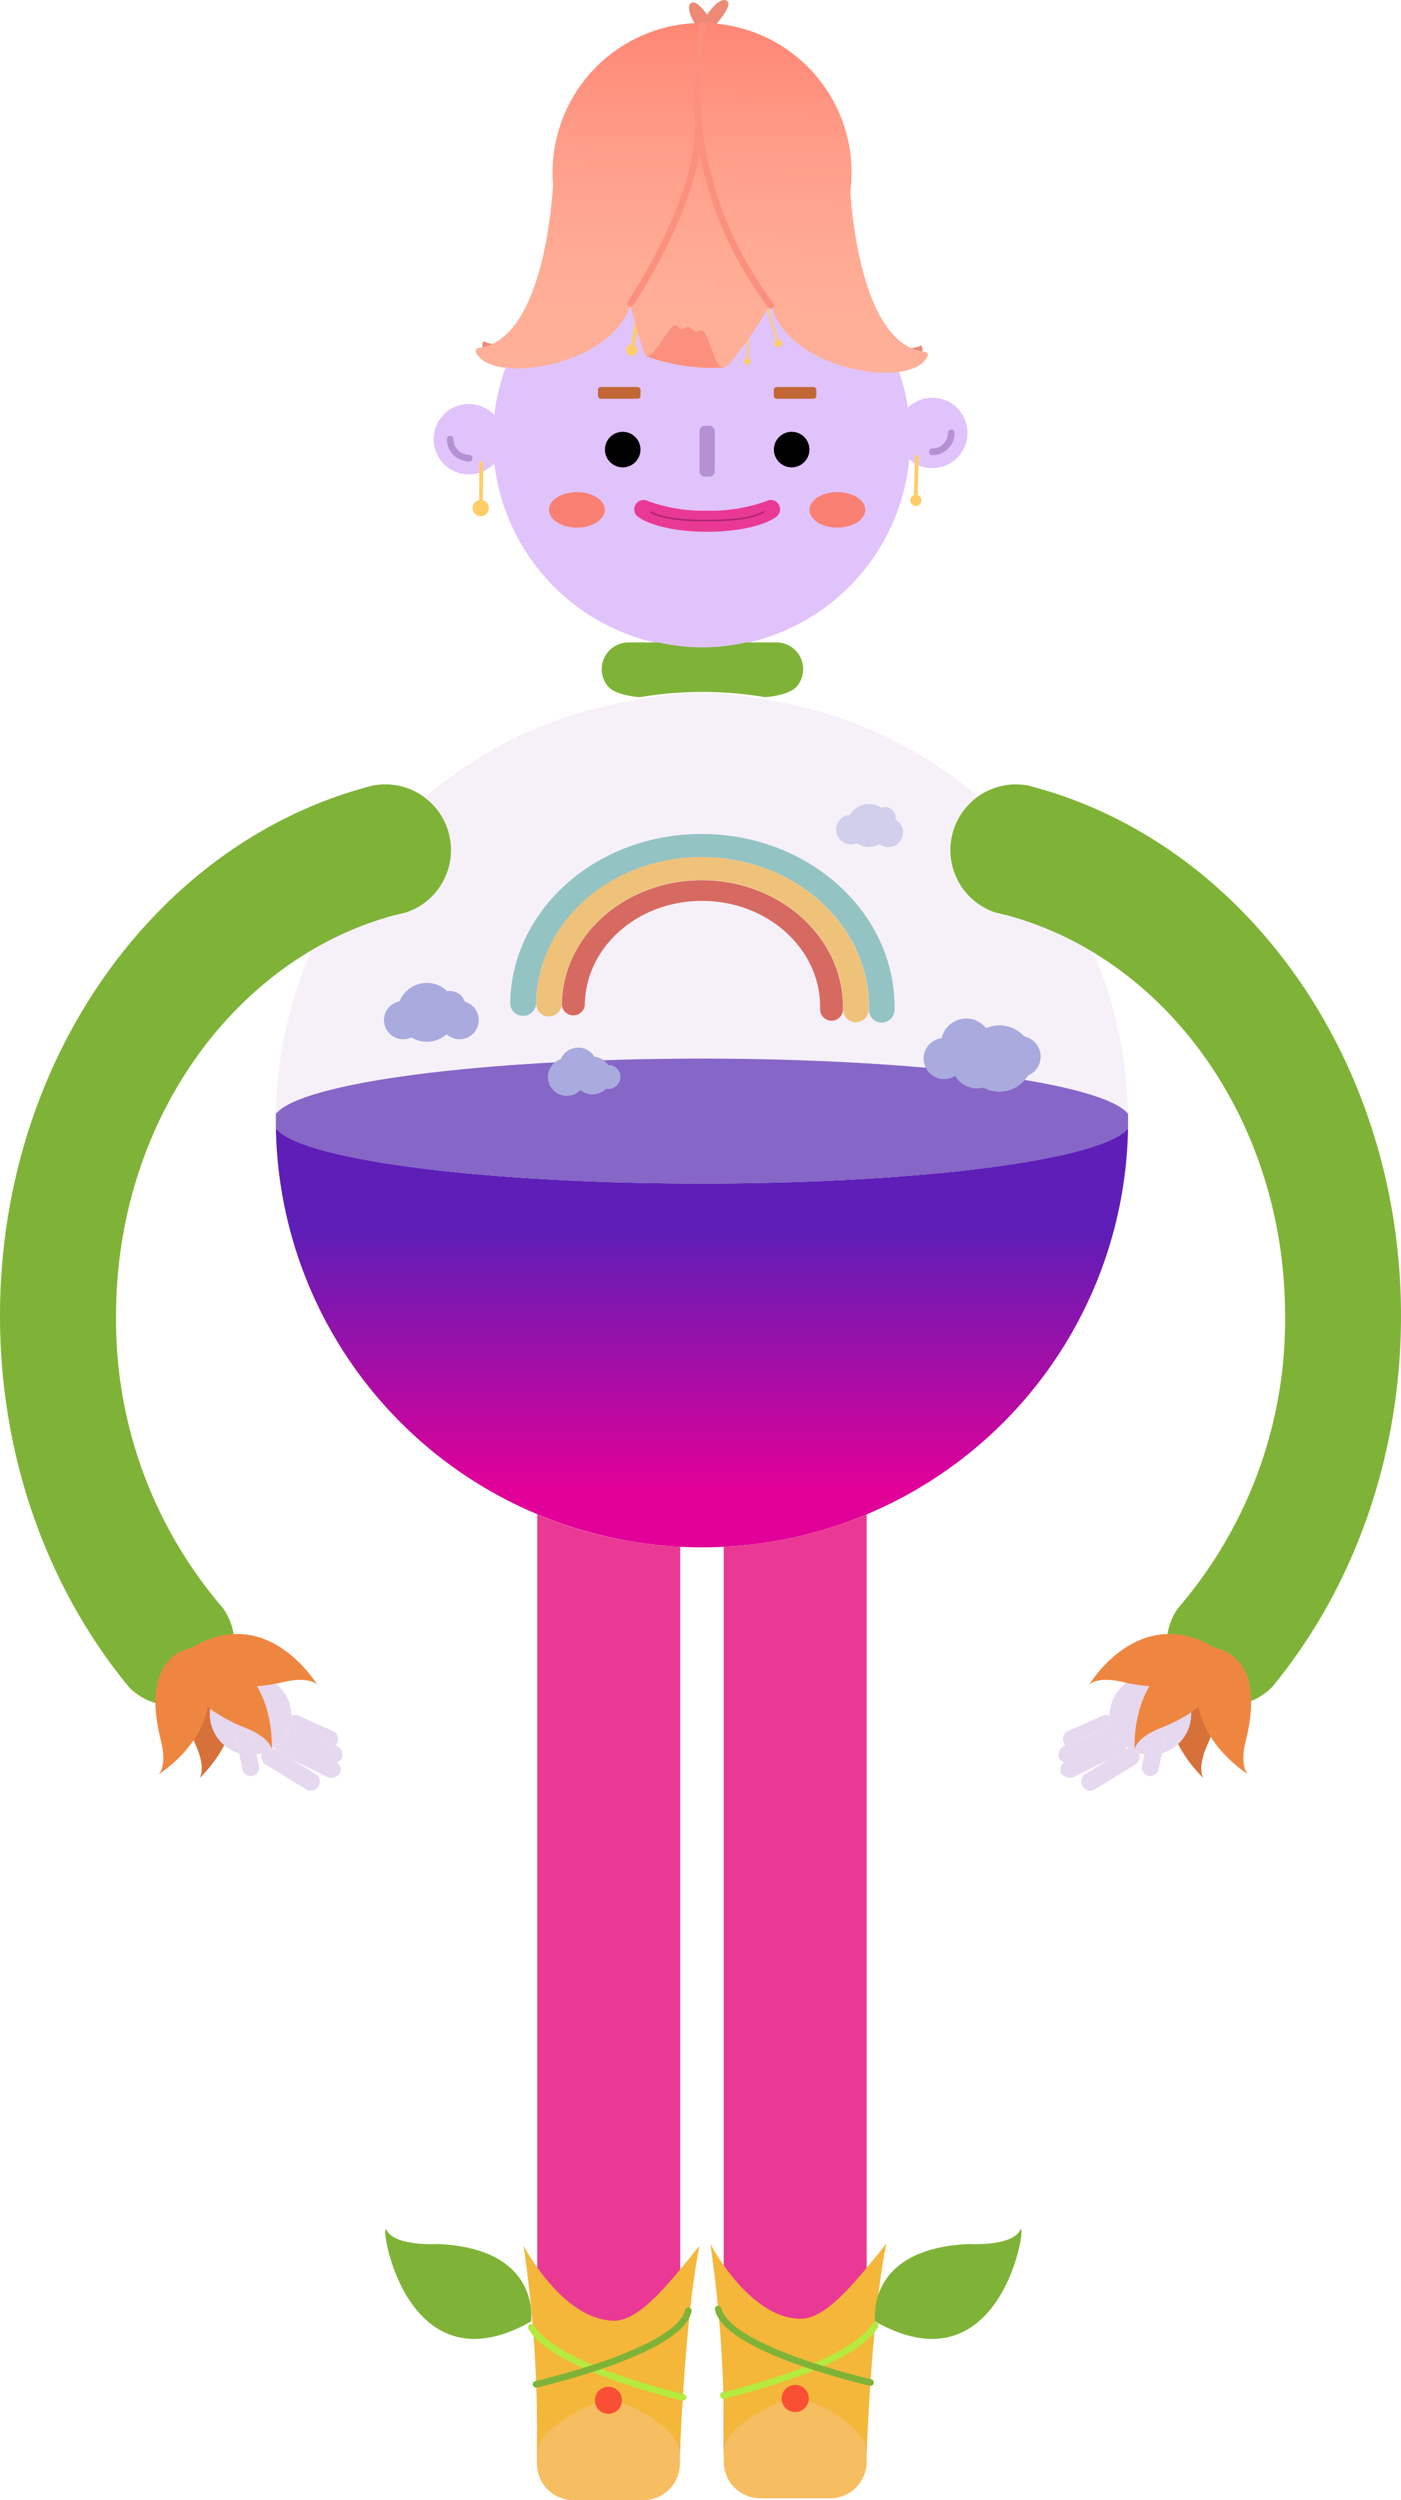 <svg xmlns="http://www.w3.org/2000/svg" xmlns:xlink="http://www.w3.org/1999/xlink" viewBox="0 0 209.71 374.15"><defs><style>.cls-1{fill:#d6713a;}.cls-2{fill:#ed8a76;}.cls-3{fill:#e1c3fc;}.cls-4{fill:url(#무제_그라디언트_50);}.cls-5{fill:#532ab1;}.cls-6{fill:#7fb337;}.cls-7{fill:#e6d8ee;}.cls-8{fill:#e93994;}.cls-20,.cls-22,.cls-26,.cls-29,.cls-30,.cls-9{fill:none;stroke-linecap:round;}.cls-9{stroke:#000;stroke-width:0.75px;}.cls-20,.cls-30,.cls-9{stroke-miterlimit:10;}.cls-10{fill:#c6cbe9;}.cls-11{fill:#8993d6;}.cls-12{fill:#69b8ad;}.cls-13{fill:#cf3014;}.cls-14{fill:#f4b73a;}.cls-15{fill:#e6d8ef;opacity:0.35;}.cls-16{fill:#c9b0dc;}.cls-17{fill:#b590d2;}.cls-18{fill:#f98073;}.cls-19{fill:#c16634;}.cls-20{stroke:#af2571;stroke-width:0.25px;}.cls-21{fill:#f2b5a3;}.cls-22{stroke:#b590d2;}.cls-22,.cls-26,.cls-29{stroke-linejoin:round;}.cls-23{fill:#fc6;}.cls-24{fill:#fc907e;}.cls-25{fill:url(#무제_그라디언트_31);}.cls-26{stroke:#fc907e;}.cls-27{fill:#f7bd61;}.cls-28{fill:#f95035;}.cls-29{stroke:#b5ea3f;}.cls-30{stroke:#7fb337;}.cls-31{fill:#ef8640;}</style><linearGradient id="무제_그라디언트_50" x1="105.07" y1="222.62" x2="105.07" y2="184.11" gradientUnits="userSpaceOnUse"><stop offset="0" stop-color="#e10098"/><stop offset="1" stop-color="#5e1eb7"/></linearGradient><linearGradient id="무제_그라디언트_31" x1="106.34" y1="3.47" x2="104.94" y2="55.86" gradientUnits="userSpaceOnUse"><stop offset="0" stop-color="#ff8674"/><stop offset="0.04" stop-color="#ff8977"/><stop offset="0.37" stop-color="#ff9e8a"/><stop offset="0.7" stop-color="#ffac95"/><stop offset="1" stop-color="#ffb099"/></linearGradient></defs><g id="Layer_2" data-name="Layer 2"><g id="happy.f"><path class="cls-1" d="M178.14,246.82s8.36,1.78,2.37,14.79c-1.34,3.35-.34,4.5-.34,4.5S169.6,256.67,178.14,246.82Z"/><path class="cls-1" d="M31.87,246.82s-8.36,1.78-2.37,14.79c1.34,3.35.34,4.5.34,4.5S40.41,256.67,31.87,246.82Z"/><path class="cls-2" d="M75.09,51.58a11.24,11.24,0,0,1-2.36-.32c-.57-.75-1,1.31.36,1.63"/><path class="cls-2" d="M135.18,52.2a11.24,11.24,0,0,0,2.36-.32c.57-.75,1,1.31-.36,1.63"/><circle class="cls-3" cx="105.02" cy="65.72" r="31.24"/><path class="cls-4" d="M168.85,168.87a63.82,63.82,0,0,1-39.12,57.75,63.13,63.13,0,0,1-21.4,4.85c-1.08.06-2.17.09-3.26.09A63.79,63.79,0,0,1,41.3,168.87c3.69,4.66,30.84,8.26,63.77,8.26S165.15,173.53,168.85,168.87Z"/><path class="cls-5" d="M168.85,167.78v1.09c-3.7,4.66-30.84,8.26-63.78,8.26S45,173.53,41.3,168.87v-2.18c3.69-4.66,30.84-8.27,63.77-8.27s60.08,3.61,63.78,8.27Z"/><path class="cls-6" d="M209.71,196.92c0,20.92-6.94,40-18.35,54.38l0,0c-.33.41-.66.82-1,1.23a9.22,9.22,0,0,1-14-11.9l0,0c.29-.32.57-.65.84-1h0a66,66,0,0,0,15.16-42.73c0-23.54-11.61-44-28.66-54.35a50.35,50.35,0,0,0-13.15-5.63h-.08c-.5-.13-1-.26-1.5-.37A9.84,9.84,0,0,1,152,117.38a10.49,10.49,0,0,1,1.87.17c.43.11.86.22,1.3.35C186.47,126.56,209.71,158.65,209.71,196.92Z"/><path class="cls-7" d="M178.31,256.5a6.12,6.12,0,0,1-4.38,5.87l.4-1.89a1.26,1.26,0,0,0-2.48-.44l-.54,2.5a3.9,3.9,0,0,1-.77-.16,5.35,5.35,0,0,1-1.63-.74,2.46,2.46,0,0,1-.27-.17,6.41,6.41,0,0,1-1.15-1.06c-.12-.16-.25-.33-.37-.51a5.81,5.81,0,0,1-.56-1,4.39,4.39,0,0,1-.21-.61,5.67,5.67,0,0,1-.25-1.49,1.46,1.46,0,0,1,0-.29,6.12,6.12,0,0,1,12.23,0Z"/><path class="cls-7" d="M174.33,260.48l-.4,1.89-.52,2.42a1.26,1.26,0,0,1-2.48-.44l.38-1.81.54-2.5a1.26,1.26,0,0,1,2.48.44Z"/><path class="cls-7" d="M169.78,264.16l-5.66,3.47a1.37,1.37,0,1,1-1.41-2.3l3.29-2,2.38-1.45.07-.05a2.58,2.58,0,0,1,.46-.18,5.35,5.35,0,0,0,1.63.74A1.54,1.54,0,0,1,169.78,264.16Z"/><path class="cls-7" d="M168.64,261.47a1.74,1.74,0,0,1-.19.35l-.07.05L166,263.32l-5,2.47a1.62,1.62,0,0,1-2.18-.42,1.42,1.42,0,0,1,.46-1.63,2.25,2.25,0,0,1,.53-.36l6.62-3.27a1.93,1.93,0,0,1,.67-.21c.12.18.25.35.37.51A6.41,6.41,0,0,0,168.64,261.47Z"/><path class="cls-7" d="M167.12,259.9a1.93,1.93,0,0,0-.67.21l-6.62,3.27a2.25,2.25,0,0,0-.53.36,1.23,1.23,0,0,1-.78-.64,1.53,1.53,0,0,1,1-1.91l6.27-2.75a1.91,1.91,0,0,1,.6-.16,4.39,4.39,0,0,0,.21.61A5.81,5.81,0,0,0,167.12,259.9Z"/><path class="cls-7" d="M166.35,258.28a1.91,1.91,0,0,0-.6.16l-6.27,2.75a1.21,1.21,0,0,1-.26-.39,1.32,1.32,0,0,1,.68-1.77l5.11-2.26a1.29,1.29,0,0,1,1.09,0A5.67,5.67,0,0,0,166.35,258.28Z"/><path class="cls-6" d="M67.51,127.21a9.83,9.83,0,0,1-6.75,9.35c-.5.11-1,.24-1.5.37h-.08a50.1,50.1,0,0,0-12.56,5.28l-.59.35C29,152.93,17.37,173.38,17.37,196.92a66,66,0,0,0,15.16,42.73h0c.27.32.55.65.84,1,0,0,0,0,0,0a9.22,9.22,0,0,1-14,11.9l-1-1.23,0,0C6.94,236.91,0,217.84,0,196.92c0-34.78,19.19-64.46,46.18-76.08a64.45,64.45,0,0,1,8.34-2.94c.43-.13.87-.24,1.3-.35a10.29,10.29,0,0,1,1.86-.17,9.87,9.87,0,0,1,5.67,1.79l.23.18A9.82,9.82,0,0,1,67.51,127.21Z"/><path class="cls-7" d="M31.4,256.5a6.13,6.13,0,0,0,4.38,5.87l-.4-1.89a1.26,1.26,0,0,1,2.48-.44l.54,2.5a3.9,3.9,0,0,0,.77-.16,5.52,5.52,0,0,0,1.64-.74l.26-.17a6.41,6.41,0,0,0,1.15-1.06c.12-.16.25-.33.37-.51a5.81,5.81,0,0,0,.56-1,4.39,4.39,0,0,0,.21-.61,5.67,5.67,0,0,0,.25-1.49,1.46,1.46,0,0,0,0-.29,6.12,6.12,0,0,0-12.23,0Z"/><path class="cls-7" d="M35.38,260.48l.4,1.89.52,2.42a1.26,1.26,0,0,0,2.48-.44l-.38-1.81-.54-2.5a1.26,1.26,0,0,0-2.48.44Z"/><path class="cls-7" d="M39.93,264.16l5.66,3.47a1.37,1.37,0,1,0,1.41-2.3l-3.29-2-2.38-1.45-.07-.05a2.82,2.82,0,0,0-.45-.18,5.52,5.52,0,0,1-1.64.74A1.54,1.54,0,0,0,39.93,264.16Z"/><path class="cls-7" d="M41.07,261.47a1.74,1.74,0,0,0,.19.35l.07.05,2.38,1.45,5,2.47a1.62,1.62,0,0,0,2.18-.42,1.42,1.42,0,0,0-.46-1.63,2.25,2.25,0,0,0-.53-.36l-6.62-3.27a1.93,1.93,0,0,0-.67-.21c-.12.18-.25.35-.37.51A6.41,6.41,0,0,1,41.07,261.47Z"/><path class="cls-7" d="M42.59,259.9a1.93,1.93,0,0,1,.67.21l6.62,3.27a2.25,2.25,0,0,1,.53.36,1.23,1.23,0,0,0,.78-.64,1.53,1.53,0,0,0-1-1.91L44,258.44a1.91,1.91,0,0,0-.6-.16,4.39,4.39,0,0,1-.21.61A5.81,5.81,0,0,1,42.59,259.9Z"/><path class="cls-7" d="M43.36,258.28a1.91,1.91,0,0,1,.6.16l6.27,2.75a1.21,1.21,0,0,0,.26-.39,1.32,1.32,0,0,0-.68-1.77l-5.11-2.26a1.29,1.29,0,0,0-1.09,0A5.67,5.67,0,0,1,43.36,258.28Z"/><path class="cls-8" d="M129.73,226.62V367.4a8.11,8.11,0,0,0-8.08-8.08h-5.24a8.11,8.11,0,0,0-8.08,8.08V231.47A63.13,63.13,0,0,0,129.73,226.62Z"/><path class="cls-8" d="M80.42,226.62V367.4a8.11,8.11,0,0,1,8.08-8.08h5.24a8.11,8.11,0,0,1,8.08,8.08V231.47A63.13,63.13,0,0,1,80.42,226.62Z"/><path class="cls-9" d="M125.09,141.33s0,0,0,0,0,0,0,0Z"/><path class="cls-9" d="M125.09,141.33s0,0,0,0,0,0,0,0Z"/><circle class="cls-10" cx="130.06" cy="123.53" r="3.22"/><circle class="cls-10" cx="127.35" cy="124.16" r="2.2"/><circle class="cls-10" cx="132.97" cy="124.57" r="2.2"/><circle class="cls-10" cx="132.49" cy="122.36" r="1.59"/><circle class="cls-11" cx="63.89" cy="151.5" r="4.41"/><circle class="cls-11" cx="68.79" cy="152.66" r="2.87"/><circle class="cls-11" cx="60.35" cy="152.66" r="2.87"/><circle class="cls-11" cx="67.37" cy="150.63" r="2.32"/><circle class="cls-11" cx="149.6" cy="158.41" r="4.97"/><circle class="cls-11" cx="146.25" cy="159.1" r="3.78"/><circle class="cls-11" cx="144.63" cy="156.2" r="3.78"/><circle class="cls-11" cx="141.33" cy="158.41" r="3.08"/><circle class="cls-11" cx="152.69" cy="158.12" r="3.08"/><circle class="cls-11" cx="84.84" cy="161.17" r="2.83"/><circle class="cls-11" cx="86.55" cy="159.6" r="2.83"/><circle class="cls-11" cx="88.68" cy="160.95" r="2.83"/><circle class="cls-11" cx="91.08" cy="161.17" r="1.79"/><path class="cls-12" d="M105.6,124.81c15.89.28,28.56,12.08,28.3,26.34h0a.56.56,0,0,1,0,.13,1.93,1.93,0,0,1-2.11,1.74,1.9,1.9,0,0,1-1.72-1.94h0c.22-12.35-10.74-22.55-24.51-22.8s-25.09,9.54-25.32,21.89a.57.57,0,0,1,0,.13A1.92,1.92,0,0,1,78.1,152a1.89,1.89,0,0,1-1.73-1.93h0C76.62,135.83,89.7,124.51,105.6,124.81Z"/><path class="cls-13" d="M105.47,131.73c11.63.21,20.9,8.84,20.71,19.27h0a.66.66,0,0,1,0,.14,1.71,1.71,0,0,1-3.42-.21h0c.16-8.72-7.58-15.93-17.32-16.11s-17.74,6.74-17.9,15.47a.48.48,0,0,1,0,.12,1.73,1.73,0,0,1-3.44,0,.65.65,0,0,1,0-.14h0s0,0,0,0a.16.16,0,0,0,0-.07v-.05C84.36,139.71,93.91,131.53,105.47,131.73Z"/><path class="cls-14" d="M105.53,128.27c13.77.25,24.73,10.45,24.51,22.8h0a.43.43,0,0,1,0,.16,1.94,1.94,0,0,1-2.1,1.74,1.91,1.91,0,0,1-1.73-2h0c.19-10.43-9.08-19.06-20.71-19.27s-21.11,8-21.4,18.34v.05a.16.16,0,0,1,0,.07s0,0,0,0h0a.65.65,0,0,0,0,.14A2,2,0,0,1,82,152.11a1.9,1.9,0,0,1-1.73-2h0C80.44,137.81,91.78,128,105.53,128.27Z"/><path class="cls-15" d="M163.67,142.56a50.45,50.45,0,0,0-13.14-5.62h-.08c-.5-.13-1-.26-1.51-.37a9.85,9.85,0,0,1-2.58-17.39c-1.42-1.23-2.92-2.38-4.46-3.48A63.34,63.34,0,0,0,116.38,105c-5.11-.8-6.75-1.3-11.25-1.3A53.83,53.83,0,0,0,93.77,105a63.24,63.24,0,0,0-30.19,14.34,9.84,9.84,0,0,1-2.81,17.21c-.51.11-1,.24-1.52.37h-.07a50.13,50.13,0,0,0-12.56,5.29,63.76,63.76,0,0,0-5.32,24.46c0,.36,0,.72,0,1.09s0,.72,0,1.09c3.7,4.66,30.84,8.26,63.77,8.26s60.08-3.6,63.78-8.26v-2.18A63.7,63.7,0,0,0,163.67,142.56ZM46.31,164a65.26,65.26,0,0,1,9-2.14A68.7,68.7,0,0,0,46.31,164Zm9.92-2.3c1.24-.22,2.54-.42,3.91-.61C58.78,161.29,57.47,161.49,56.23,161.7Zm7.46-1.08c1.7-.21,3.46-.4,5.3-.58C67.15,160.22,65.38,160.42,63.69,160.62Zm41.38-2.2H102l3.07,0c2.58,0,5.11,0,7.61.07C110.18,158.44,107.65,158.42,105.07,158.42Zm19.21.42c9.79.44,18.58,1.22,25.73,2.25C142.86,160.07,134.07,159.29,124.28,158.84Z"/><path class="cls-16" d="M76.51,42l.15-.21Z"/><circle cx="118.5" cy="67.28" r="2.66"/><circle cx="93.21" cy="67.28" r="2.66"/><rect class="cls-17" x="104.71" y="63.72" width="2.28" height="7.61" rx="0.75"/><ellipse class="cls-18" cx="125.34" cy="76.3" rx="4.18" ry="2.66"/><ellipse class="cls-18" cx="86.36" cy="76.3" rx="4.18" ry="2.66"/><rect class="cls-19" x="115.83" y="57.92" width="6.36" height="1.75" rx="0.41"/><rect class="cls-19" x="89.51" y="57.92" width="6.36" height="1.75" rx="0.41"/><path class="cls-8" d="M116.76,76.21a1.39,1.39,0,0,1-.4,1,1.06,1.06,0,0,1-.26.2c-1.84,1.29-5.74,2.17-10.25,2.17s-8.4-.88-10.25-2.17a1.28,1.28,0,0,1-.26-.2,1.43,1.43,0,0,1-.4-1,1.39,1.39,0,0,1,1.39-1.39,1.27,1.27,0,0,1,.52.1l.23.1a24.27,24.27,0,0,0,8.77,1.4,24.33,24.33,0,0,0,8.78-1.4l.23-.1a1.25,1.25,0,0,1,.51-.1A1.38,1.38,0,0,1,116.76,76.21Z"/><path class="cls-20" d="M105.85,77.9s6,.16,8.4-1.26"/><path class="cls-20" d="M105.85,77.9s-6,.16-8.4-1.26"/><path class="cls-6" d="M119.2,102.81c-1.13,1.12-3.58,1.43-4.7,1.52h0a56.55,56.55,0,0,0-18.72,0h0c-1.12-.09-3.57-.4-4.69-1.52a4,4,0,0,1,3-6.67H98.6a29.14,29.14,0,0,0,13.05,0h4.59A4,4,0,0,1,119.2,102.81Z"/><path class="cls-21" d="M94.55,45.51a2.25,2.25,0,0,1-.08.24l-.09-.34Z"/><path class="cls-21" d="M94.55,45.51a2.25,2.25,0,0,1-.08.24l-.09-.34Z"/><path class="cls-3" d="M144.82,64.79a5.26,5.26,0,0,1-9.07,3.63,31.32,31.32,0,0,0,.17-3.23,32.1,32.1,0,0,0-.25-3.95,5.26,5.26,0,0,1,9.15,3.55Z"/><path class="cls-22" d="M139.56,67.62a2.83,2.83,0,0,0,2.83-2.83"/><path class="cls-3" d="M73.87,66.13A31.33,31.33,0,0,0,74,69.36a5.27,5.27,0,1,1,.08-7.18A32.1,32.1,0,0,0,73.87,66.13Z"/><path class="cls-22" d="M70.22,68.56a2.84,2.84,0,0,1-2.83-2.84"/><circle class="cls-23" cx="71.95" cy="76.04" r="1.22"/><circle class="cls-23" cx="116.5" cy="51.39" r="0.57"/><circle class="cls-23" cx="137.1" cy="74.88" r="0.84"/><circle class="cls-23" cx="111.87" cy="54.11" r="0.48"/><circle class="cls-23" cx="94.55" cy="52.41" r="0.83"/><rect class="cls-23" x="71.74" y="69.1" width="0.56" height="6.48" transform="translate(0.61 -0.61) rotate(0.48)"/><rect class="cls-23" x="94.93" y="45.68" width="0.56" height="6.48" transform="translate(8.94 -14.45) rotate(9.1)"/><rect class="cls-23" x="136.88" y="68.1" width="0.56" height="6.48" transform="translate(2.17 -4.03) rotate(1.7)"/><rect class="cls-23" x="115.43" y="45.5" width="0.28" height="5.82" transform="translate(-8.81 33.23) rotate(-15.77)"/><rect class="cls-23" x="111.84" y="48.06" width="0.28" height="5.82" transform="translate(1.49 -3.15) rotate(1.62)"/><path class="cls-2" d="M104.67,4.63S102.35,1.37,103.4.48c.82-.71,2.43,1.72,2.43,1.72s1.9-2.85,3-2.06-2.54,4.49-2.54,4.49"/><path class="cls-24" d="M108.34,55a28.79,28.79,0,0,1-11.7-1.72c1.34.3,3.81-5.9,4.76-4.49.53.79,1.16-.07,1.64,0s.91,1.1,1.61.64C106.14,48.35,106.72,54.76,108.34,55Z"/><path class="cls-25" d="M138.81,53.36c-2.24,5-21,2.13-23.35-7.71,0-.09,0-.19-.07-.29-.07.15-.16.3-.24.45a60.25,60.25,0,0,1-5.94,8.59c-.36.44-.68.61-1,.57-1.58-.18-2.14-6.41-3.6-5.45-.68.45-1.15-.6-1.56-.62s-1.08.81-1.6,0c-.92-1.38-3.33,4.65-4.63,4.36h0l-.1,0,0,0a1.26,1.26,0,0,1-.37-.63c-.75-2.32-1.43-4.77-2-6.86a2.25,2.25,0,0,0,.08-.24l-.17-.1.09.34c-3.13,9.24-21,11.84-23.12,6.93a.48.48,0,0,1,.4-.64C81,50.94,82.56,31.38,82.79,27.58a17.14,17.14,0,0,1-.08-1.76,22.38,22.38,0,1,1,44.76,0,20.14,20.14,0,0,1-.19,2.82v0c.31,4.61,2.09,23,11.12,24A.48.48,0,0,1,138.81,53.36Z"/><path class="cls-26" d="M94.38,45.41s11.26-16.62,10.08-28.22"/><path class="cls-26" d="M105.22,3.82s-5.47,20.9,10.13,41.86"/><path class="cls-14" d="M106.33,335.79S112.13,347,119.87,347c3.93,0,8.36-5.75,12.79-11.22-2.19,10.78-2.93,31.22-2.93,31.22h-21.4A194.42,194.42,0,0,0,106.33,335.79Z"/><path class="cls-27" d="M129.73,367v1.4a5.49,5.49,0,0,1-5.47,5.47H113.8a5.49,5.49,0,0,1-5.47-5.47V367c0-4.44,9.42-8.08,10.08-8.08h1.24C120.71,358.93,129.73,362.57,129.73,367Z"/><circle class="cls-28" cx="119.03" cy="358.93" r="2.03"/><path class="cls-29" d="M108.29,358.48s19-4.33,22.7-10.47"/><path class="cls-30" d="M130.3,356.54s-21.42-4.87-22.8-11"/><path class="cls-14" d="M78.37,336.07s5.8,11.15,13.55,11.22c3.92,0,8.36-5.76,12.79-11.22-2.2,10.78-2.94,31.21-2.94,31.21H80.37A193,193,0,0,0,78.37,336.07Z"/><path class="cls-27" d="M101.77,367.28v1.4a5.48,5.48,0,0,1-5.47,5.47H85.84a5.48,5.48,0,0,1-5.47-5.47v-1.4c0-4.44,9.42-8.08,10.08-8.08h1.24C92.75,359.2,101.77,362.84,101.77,367.28Z"/><circle class="cls-28" cx="91.07" cy="359.2" r="2.03"/><path class="cls-29" d="M102.24,358.75s-19-4.32-22.7-10.46"/><path class="cls-30" d="M80.24,356.81s21.41-4.87,22.79-11"/><path class="cls-31" d="M181.31,246.54s8.76.3,5.05,14.41c-.76,3.6.46,4.57.46,4.57S174.46,258,181.31,246.54Z"/><path class="cls-31" d="M181.85,246.54s4.74,7.11-8.62,12.26c-3.29,1.46-3.38,3-3.38,3S168.86,247.65,181.85,246.54Z"/><path class="cls-31" d="M181.58,246.43s-.15,8.54-14.06,5.16c-3.55-.67-4.49.53-4.49.53S170.27,239.94,181.58,246.43Z"/><path class="cls-31" d="M29.2,246.54s-8.75.3-5,14.41c.75,3.6-.46,4.57-.46,4.57S36.06,258,29.2,246.54Z"/><path class="cls-31" d="M28.66,246.54s-4.74,7.11,8.62,12.26c3.3,1.46,3.39,3,3.39,3S41.65,247.65,28.66,246.54Z"/><path class="cls-31" d="M28.93,246.43S29.08,255,43,251.59c3.54-.67,4.48.53,4.48.53S40.25,239.94,28.93,246.43Z"/><path class="cls-6" d="M131,347.41S129.39,336.5,145,335.82c0,0,6.42.39,7.68-2.05S150.32,358.32,131,347.41Z"/><path class="cls-6" d="M79.49,347.41s1.65-10.91-13.91-11.59c0,0-6.43.39-7.69-2.05S60.21,358.32,79.49,347.41Z"/></g></g></svg>